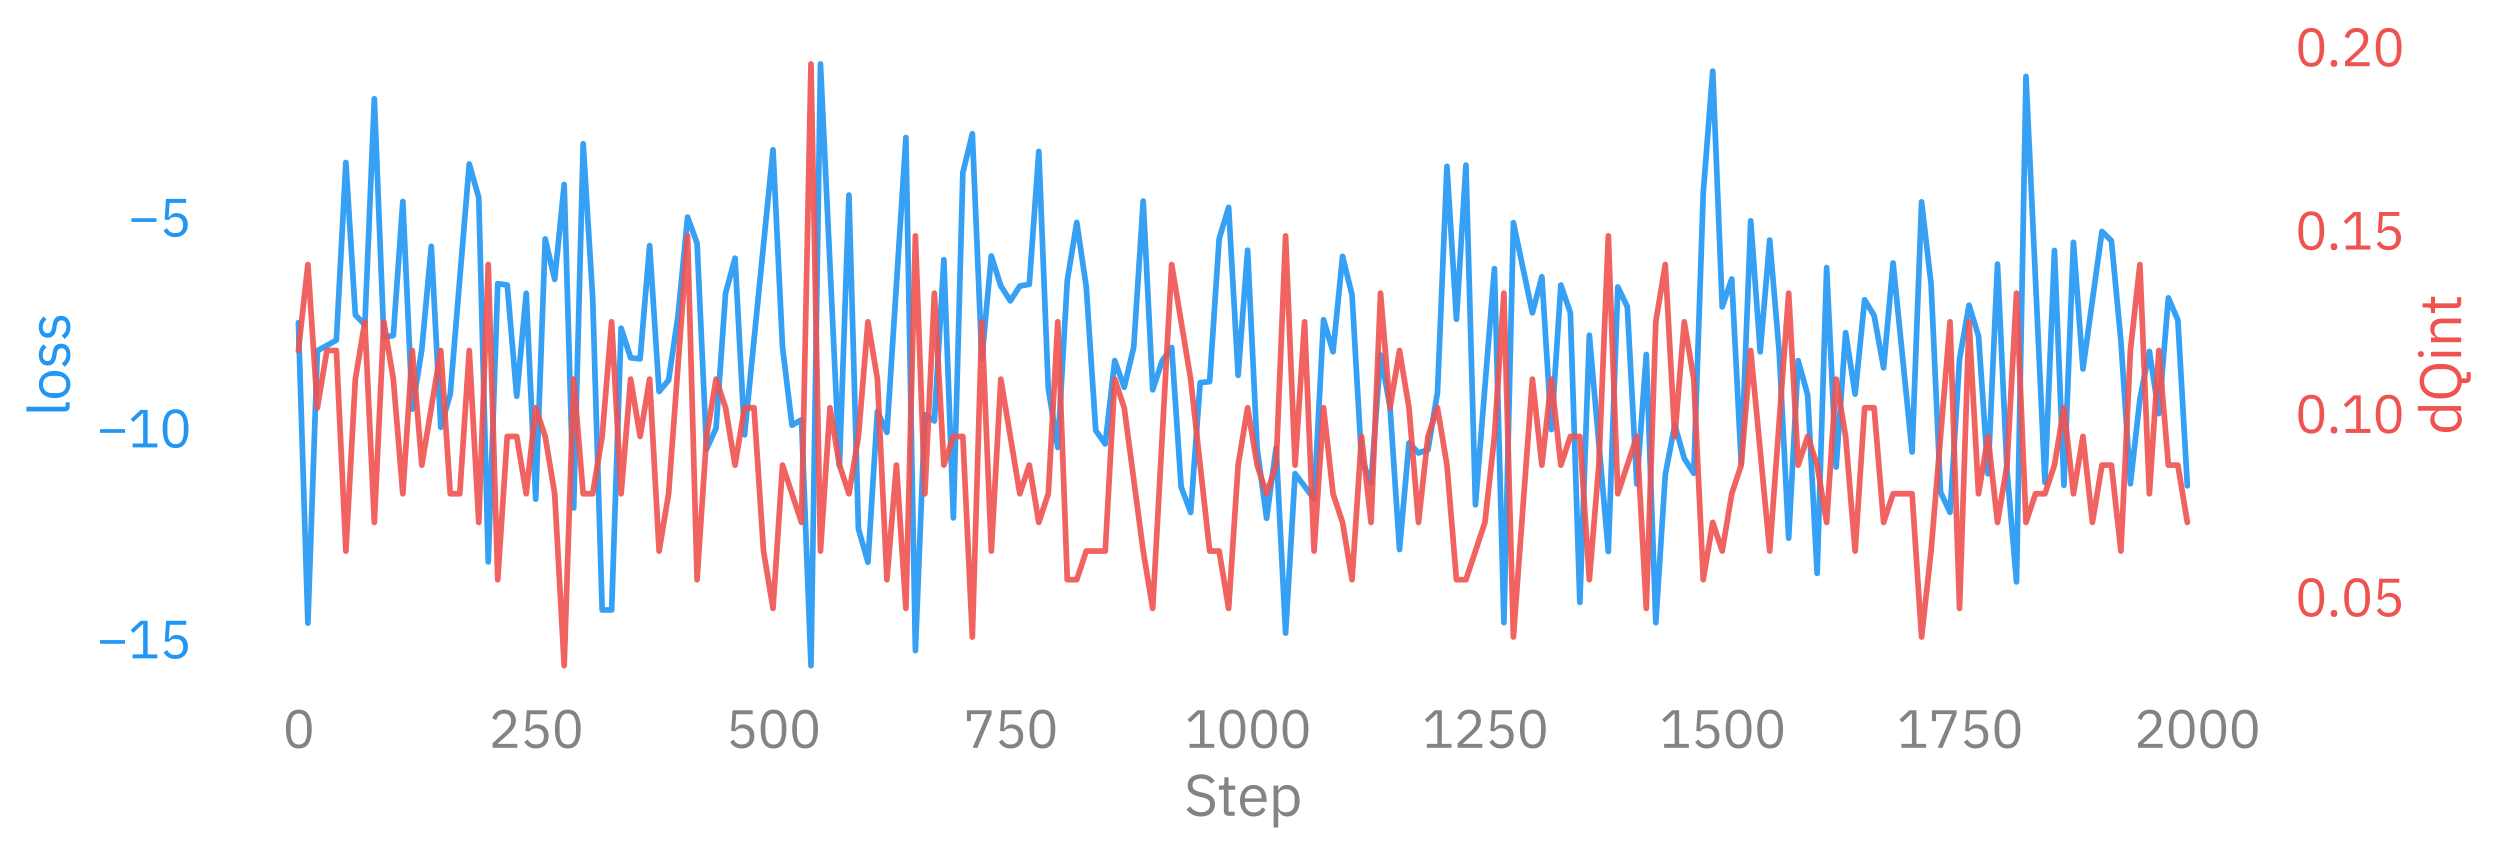 <?xml version="1.0" encoding="utf-8" standalone="no"?>
<!DOCTYPE svg PUBLIC "-//W3C//DTD SVG 1.1//EN"
  "http://www.w3.org/Graphics/SVG/1.1/DTD/svg11.dtd">
<svg xmlns:xlink="http://www.w3.org/1999/xlink" width="656.4pt" height="224.399pt" viewBox="0 0 656.4 224.399" xmlns="http://www.w3.org/2000/svg" version="1.1">
 <defs>
  <style type="text/css">*{stroke-linejoin: round; stroke-linecap: butt}</style>
 </defs>
 <g id="figure_1">
  <g id="patch_1">
   <path d="M 0 224.399 
L 656.4 224.399 
L 656.4 0 
L 0 0 
L 0 224.399 
z
" style="fill: none"/>
  </g>
  <g id="axes_1">
   <g id="patch_2">
    <path d="M 53.55 182.674 
L 599.109 182.674 
L 599.109 8.902 
L 53.55 8.902 
L 53.55 182.674 
z
" style="fill: none"/>
   </g>
   <g id="matplotlib.axis_1">
    <g id="xtick_1">
     <g id="text_1">
      <!-- 0 -->
      <g style="fill: #838383" transform="translate(74.223 196.349) scale(0.138 -0.138)">
       <defs>
        <path id="IBMPlexSans-Regular-30" d="M 1920 -77 
Q 1120 -77 752 531 
Q 384 1139 384 2234 
Q 384 3328 752 3936 
Q 1120 4544 1920 4544 
Q 2720 4544 3088 3936 
Q 3456 3328 3456 2234 
Q 3456 1139 3088 531 
Q 2720 -77 1920 -77 
z
M 1920 390 
Q 2182 390 2368 499 
Q 2554 608 2669 806 
Q 2784 1005 2838 1273 
Q 2893 1542 2893 1869 
L 2893 2598 
Q 2893 2925 2838 3193 
Q 2784 3462 2669 3660 
Q 2554 3859 2368 3968 
Q 2182 4077 1920 4077 
Q 1658 4077 1472 3968 
Q 1286 3859 1171 3660 
Q 1056 3462 1001 3193 
Q 947 2925 947 2598 
L 947 1869 
Q 947 1542 1001 1273 
Q 1056 1005 1171 806 
Q 1286 608 1472 499 
Q 1658 390 1920 390 
z
" transform="scale(0.016)"/>
       </defs>
       <use xlink:href="#IBMPlexSans-Regular-30"/>
      </g>
     </g>
    </g>
    <g id="xtick_2">
     <g id="text_2">
      <!-- 250 -->
      <g style="fill: #838383" transform="translate(128.28 196.349) scale(0.138 -0.138)">
       <defs>
        <path id="IBMPlexSans-Regular-32" d="M 3411 0 
L 480 0 
L 480 550 
L 1939 1894 
Q 2253 2182 2464 2505 
Q 2675 2829 2675 3155 
L 2675 3232 
Q 2675 3603 2470 3833 
Q 2266 4064 1850 4064 
Q 1645 4064 1491 4006 
Q 1338 3949 1226 3846 
Q 1114 3744 1040 3606 
Q 966 3469 922 3309 
L 442 3494 
Q 506 3693 618 3881 
Q 730 4070 899 4217 
Q 1069 4365 1309 4454 
Q 1549 4544 1875 4544 
Q 2202 4544 2458 4448 
Q 2714 4352 2886 4179 
Q 3059 4006 3152 3769 
Q 3245 3533 3245 3245 
Q 3245 2982 3171 2758 
Q 3098 2534 2970 2332 
Q 2842 2131 2659 1939 
Q 2477 1747 2266 1555 
L 1062 474 
L 3411 474 
L 3411 0 
z
" transform="scale(0.016)"/>
        <path id="IBMPlexSans-Regular-35" d="M 3187 3994 
L 1229 3994 
L 1101 2291 
L 1146 2291 
Q 1306 2515 1507 2649 
Q 1709 2784 2061 2784 
Q 2349 2784 2592 2688 
Q 2835 2592 3014 2416 
Q 3194 2240 3293 1984 
Q 3392 1728 3392 1402 
Q 3392 1075 3289 803 
Q 3187 531 2992 336 
Q 2797 141 2518 32 
Q 2240 -77 1888 -77 
Q 1606 -77 1392 -13 
Q 1178 51 1011 160 
Q 845 269 720 403 
Q 595 538 493 685 
L 896 992 
Q 979 858 1072 749 
Q 1165 640 1277 563 
Q 1389 486 1536 444 
Q 1683 403 1888 403 
Q 2349 403 2585 646 
Q 2822 890 2822 1331 
L 2822 1395 
Q 2822 1837 2585 2080 
Q 2349 2323 1888 2323 
Q 1581 2323 1405 2211 
Q 1229 2099 1088 1946 
L 634 2010 
L 794 4467 
L 3187 4467 
L 3187 3994 
z
" transform="scale(0.016)"/>
       </defs>
       <use xlink:href="#IBMPlexSans-Regular-32"/>
       <use xlink:href="#IBMPlexSans-Regular-35" x="60"/>
       <use xlink:href="#IBMPlexSans-Regular-30" x="120"/>
      </g>
     </g>
    </g>
    <g id="xtick_3">
     <g id="text_3">
      <!-- 500 -->
      <g style="fill: #838383" transform="translate(190.587 196.349) scale(0.138 -0.138)">
       <use xlink:href="#IBMPlexSans-Regular-35"/>
       <use xlink:href="#IBMPlexSans-Regular-30" x="60"/>
       <use xlink:href="#IBMPlexSans-Regular-30" x="120"/>
      </g>
     </g>
    </g>
    <g id="xtick_4">
     <g id="text_4">
      <!-- 750 -->
      <g style="fill: #838383" transform="translate(252.894 196.349) scale(0.138 -0.138)">
       <defs>
        <path id="IBMPlexSans-Regular-37" d="M 1120 0 
L 2829 4006 
L 922 4006 
L 922 3174 
L 442 3174 
L 442 4467 
L 3373 4467 
L 3373 3994 
L 1696 0 
L 1120 0 
z
" transform="scale(0.016)"/>
       </defs>
       <use xlink:href="#IBMPlexSans-Regular-37"/>
       <use xlink:href="#IBMPlexSans-Regular-35" x="60"/>
       <use xlink:href="#IBMPlexSans-Regular-30" x="120"/>
      </g>
     </g>
    </g>
    <g id="xtick_5">
     <g id="text_5">
      <!-- 1000 -->
      <g style="fill: #838383" transform="translate(311.076 196.349) scale(0.138 -0.138)">
       <defs>
        <path id="IBMPlexSans-Regular-31" d="M 563 0 
L 563 474 
L 1811 474 
L 1811 4070 
L 1766 4070 
L 640 3021 
L 326 3360 
L 1510 4467 
L 2349 4467 
L 2349 474 
L 3501 474 
L 3501 0 
L 563 0 
z
" transform="scale(0.016)"/>
       </defs>
       <use xlink:href="#IBMPlexSans-Regular-31"/>
       <use xlink:href="#IBMPlexSans-Regular-30" x="60"/>
       <use xlink:href="#IBMPlexSans-Regular-30" x="120"/>
       <use xlink:href="#IBMPlexSans-Regular-30" x="180"/>
      </g>
     </g>
    </g>
    <g id="xtick_6">
     <g id="text_6">
      <!-- 1250 -->
      <g style="fill: #838383" transform="translate(373.383 196.349) scale(0.138 -0.138)">
       <use xlink:href="#IBMPlexSans-Regular-31"/>
       <use xlink:href="#IBMPlexSans-Regular-32" x="60"/>
       <use xlink:href="#IBMPlexSans-Regular-35" x="120"/>
       <use xlink:href="#IBMPlexSans-Regular-30" x="180"/>
      </g>
     </g>
    </g>
    <g id="xtick_7">
     <g id="text_7">
      <!-- 1500 -->
      <g style="fill: #838383" transform="translate(435.689 196.349) scale(0.138 -0.138)">
       <use xlink:href="#IBMPlexSans-Regular-31"/>
       <use xlink:href="#IBMPlexSans-Regular-35" x="60"/>
       <use xlink:href="#IBMPlexSans-Regular-30" x="120"/>
       <use xlink:href="#IBMPlexSans-Regular-30" x="180"/>
      </g>
     </g>
    </g>
    <g id="xtick_8">
     <g id="text_8">
      <!-- 1750 -->
      <g style="fill: #838383" transform="translate(497.996 196.349) scale(0.138 -0.138)">
       <use xlink:href="#IBMPlexSans-Regular-31"/>
       <use xlink:href="#IBMPlexSans-Regular-37" x="60"/>
       <use xlink:href="#IBMPlexSans-Regular-35" x="120"/>
       <use xlink:href="#IBMPlexSans-Regular-30" x="180"/>
      </g>
     </g>
    </g>
    <g id="xtick_9">
     <g id="text_9">
      <!-- 2000 -->
      <g style="fill: #838383" transform="translate(560.303 196.349) scale(0.138 -0.138)">
       <use xlink:href="#IBMPlexSans-Regular-32"/>
       <use xlink:href="#IBMPlexSans-Regular-30" x="60"/>
       <use xlink:href="#IBMPlexSans-Regular-30" x="120"/>
       <use xlink:href="#IBMPlexSans-Regular-30" x="180"/>
      </g>
     </g>
    </g>
    <g id="text_10">
     <!-- Step -->
     <g style="fill: #838383" transform="translate(310.873 214.199) scale(0.15 -0.15)">
      <defs>
       <path id="IBMPlexSans-Regular-53" d="M 1850 -77 
Q 1306 -77 922 131 
Q 538 339 269 704 
L 666 1037 
Q 902 723 1190 560 
Q 1478 397 1869 397 
Q 2349 397 2601 627 
Q 2854 858 2854 1242 
Q 2854 1562 2662 1734 
Q 2470 1907 2029 2010 
L 1664 2093 
Q 1050 2234 726 2518 
Q 403 2803 403 3322 
Q 403 3616 512 3846 
Q 621 4077 816 4230 
Q 1011 4384 1283 4464 
Q 1555 4544 1882 4544 
Q 2387 4544 2748 4358 
Q 3110 4173 3360 3814 
L 2957 3520 
Q 2771 3776 2508 3923 
Q 2246 4070 1856 4070 
Q 1427 4070 1180 3888 
Q 934 3706 934 3341 
Q 934 3021 1142 2857 
Q 1350 2694 1773 2598 
L 2138 2515 
Q 2797 2368 3091 2067 
Q 3386 1766 3386 1267 
Q 3386 960 3280 710 
Q 3174 461 2976 288 
Q 2778 115 2493 19 
Q 2208 -77 1850 -77 
z
" transform="scale(0.016)"/>
       <path id="IBMPlexSans-Regular-74" d="M 1274 0 
Q 1005 0 867 150 
Q 730 301 730 544 
L 730 2854 
L 186 2854 
L 186 3302 
L 493 3302 
Q 659 3302 720 3369 
Q 781 3437 781 3603 
L 781 4218 
L 1242 4218 
L 1242 3302 
L 1965 3302 
L 1965 2854 
L 1242 2854 
L 1242 448 
L 1914 448 
L 1914 0 
L 1274 0 
z
" transform="scale(0.016)"/>
       <path id="IBMPlexSans-Regular-65" d="M 1786 -77 
Q 1446 -77 1174 44 
Q 902 166 707 393 
Q 512 621 406 937 
Q 301 1254 301 1651 
Q 301 2042 406 2362 
Q 512 2682 707 2909 
Q 902 3136 1174 3257 
Q 1446 3379 1786 3379 
Q 2118 3379 2380 3257 
Q 2643 3136 2828 2921 
Q 3014 2707 3113 2412 
Q 3213 2118 3213 1766 
L 3213 1523 
L 838 1523 
L 838 1370 
Q 838 1158 905 976 
Q 973 794 1097 659 
Q 1222 525 1404 448 
Q 1587 371 1818 371 
Q 2131 371 2364 518 
Q 2598 666 2726 941 
L 3091 678 
Q 2931 339 2592 131 
Q 2253 -77 1786 -77 
z
M 1786 2950 
Q 1574 2950 1401 2876 
Q 1229 2803 1104 2668 
Q 979 2534 908 2352 
Q 838 2170 838 1952 
L 838 1907 
L 2662 1907 
L 2662 1978 
Q 2662 2419 2422 2684 
Q 2182 2950 1786 2950 
z
" transform="scale(0.016)"/>
       <path id="IBMPlexSans-Regular-70" d="M 544 3302 
L 1056 3302 
L 1056 2765 
L 1082 2765 
Q 1210 3078 1456 3228 
Q 1702 3379 2048 3379 
Q 2355 3379 2604 3257 
Q 2854 3136 3030 2912 
Q 3206 2688 3299 2368 
Q 3392 2048 3392 1651 
Q 3392 1254 3299 934 
Q 3206 614 3030 390 
Q 2854 166 2604 44 
Q 2355 -77 2048 -77 
Q 1376 -77 1082 538 
L 1056 538 
L 1056 -1280 
L 544 -1280 
L 544 3302 
z
M 1907 384 
Q 2342 384 2592 656 
Q 2842 928 2842 1370 
L 2842 1933 
Q 2842 2374 2592 2646 
Q 2342 2918 1907 2918 
Q 1734 2918 1577 2870 
Q 1421 2822 1305 2739 
Q 1190 2656 1123 2537 
Q 1056 2419 1056 2285 
L 1056 1056 
Q 1056 896 1123 771 
Q 1190 646 1305 560 
Q 1421 474 1577 429 
Q 1734 384 1907 384 
z
" transform="scale(0.016)"/>
      </defs>
      <use xlink:href="#IBMPlexSans-Regular-53"/>
      <use xlink:href="#IBMPlexSans-Regular-74" x="58.1"/>
      <use xlink:href="#IBMPlexSans-Regular-65" x="93.2"/>
      <use xlink:href="#IBMPlexSans-Regular-70" x="148.1"/>
     </g>
    </g>
   </g>
   <g id="matplotlib.axis_2">
    <g id="ytick_1">
     <g id="line2d_1"/>
     <g id="text_11">
      <!-- −15 -->
      <g style="fill: #2196f3" transform="translate(25.3 172.858) scale(0.138 -0.138)">
       <defs>
        <path id="IBMPlexSans-Regular-2212" d="M 429 1734 
L 429 2170 
L 3411 2170 
L 3411 1734 
L 429 1734 
z
" transform="scale(0.016)"/>
       </defs>
       <use xlink:href="#IBMPlexSans-Regular-2212"/>
       <use xlink:href="#IBMPlexSans-Regular-31" x="60"/>
       <use xlink:href="#IBMPlexSans-Regular-35" x="120"/>
      </g>
     </g>
    </g>
    <g id="ytick_2">
     <g id="line2d_2"/>
     <g id="text_12">
      <!-- −10 -->
      <g style="fill: #2196f3" transform="translate(25.3 117.475) scale(0.138 -0.138)">
       <use xlink:href="#IBMPlexSans-Regular-2212"/>
       <use xlink:href="#IBMPlexSans-Regular-31" x="60"/>
       <use xlink:href="#IBMPlexSans-Regular-30" x="120"/>
      </g>
     </g>
    </g>
    <g id="ytick_3">
     <g id="line2d_3"/>
     <g id="text_13">
      <!-- −5 -->
      <g style="fill: #2196f3" transform="translate(33.55 62.091) scale(0.138 -0.138)">
       <use xlink:href="#IBMPlexSans-Regular-2212"/>
       <use xlink:href="#IBMPlexSans-Regular-35" x="60"/>
      </g>
     </g>
    </g>
    <g id="text_14">
     <!-- loss -->
     <g style="fill: #2196f3" transform="translate(18.3 109.334) rotate(-90) scale(0.15 -0.15)">
      <defs>
       <path id="IBMPlexSans-Regular-6c" d="M 1088 0 
Q 819 0 681 150 
Q 544 301 544 531 
L 544 4736 
L 1056 4736 
L 1056 448 
L 1542 448 
L 1542 0 
L 1088 0 
z
" transform="scale(0.016)"/>
       <path id="IBMPlexSans-Regular-6f" d="M 1792 -77 
Q 1459 -77 1184 44 
Q 909 166 713 393 
Q 518 621 409 937 
Q 301 1254 301 1651 
Q 301 2042 409 2362 
Q 518 2682 713 2909 
Q 909 3136 1184 3257 
Q 1459 3379 1792 3379 
Q 2125 3379 2397 3257 
Q 2669 3136 2867 2909 
Q 3066 2682 3174 2362 
Q 3283 2042 3283 1651 
Q 3283 1254 3174 937 
Q 3066 621 2867 393 
Q 2669 166 2397 44 
Q 2125 -77 1792 -77 
z
M 1792 378 
Q 2208 378 2470 634 
Q 2733 890 2733 1414 
L 2733 1888 
Q 2733 2413 2470 2669 
Q 2208 2925 1792 2925 
Q 1376 2925 1113 2669 
Q 851 2413 851 1888 
L 851 1414 
Q 851 890 1113 634 
Q 1376 378 1792 378 
z
" transform="scale(0.016)"/>
       <path id="IBMPlexSans-Regular-73" d="M 1536 -77 
Q 1075 -77 764 99 
Q 454 275 230 570 
L 595 864 
Q 787 621 1024 489 
Q 1261 358 1574 358 
Q 1901 358 2083 499 
Q 2266 640 2266 896 
Q 2266 1088 2141 1225 
Q 2016 1363 1690 1414 
L 1427 1453 
Q 1197 1485 1005 1552 
Q 813 1619 669 1731 
Q 525 1843 445 2009 
Q 365 2176 365 2406 
Q 365 2650 454 2832 
Q 544 3014 701 3136 
Q 858 3258 1075 3318 
Q 1293 3379 1542 3379 
Q 1946 3379 2218 3238 
Q 2490 3098 2694 2848 
L 2355 2541 
Q 2246 2694 2035 2819 
Q 1824 2944 1504 2944 
Q 1184 2944 1021 2806 
Q 858 2669 858 2432 
Q 858 2189 1021 2080 
Q 1184 1971 1491 1920 
L 1747 1882 
Q 2298 1798 2528 1564 
Q 2758 1331 2758 954 
Q 2758 474 2432 198 
Q 2106 -77 1536 -77 
z
" transform="scale(0.016)"/>
      </defs>
      <use xlink:href="#IBMPlexSans-Regular-6c"/>
      <use xlink:href="#IBMPlexSans-Regular-6f" x="27.2"/>
      <use xlink:href="#IBMPlexSans-Regular-73" x="83.2"/>
      <use xlink:href="#IBMPlexSans-Regular-73" x="131.9"/>
     </g>
    </g>
   </g>
   <g id="line2d_4">
    <path d="M 78.348 84.718 
L 80.84 163.595 
L 83.333 92.088 
L 88.317 89.33 
L 90.81 42.679 
L 93.302 82.699 
L 95.794 85.264 
L 98.286 25.945 
L 100.779 88.645 
L 103.271 88.065 
L 105.763 52.913 
L 108.255 107.424 
L 110.748 91.768 
L 113.24 64.673 
L 115.732 112.183 
L 118.225 103.415 
L 123.209 43.057 
L 125.701 51.887 
L 128.194 147.528 
L 130.686 74.481 
L 133.178 74.836 
L 135.67 104.031 
L 138.163 77.004 
L 140.655 131.067 
L 143.147 62.737 
L 145.64 73.362 
L 148.132 48.441 
L 150.624 133.369 
L 153.116 37.744 
L 155.609 78.127 
L 158.101 160.156 
L 160.593 160.147 
L 163.086 86.187 
L 165.578 93.95 
L 168.07 94.217 
L 170.562 64.504 
L 173.055 102.791 
L 175.547 99.823 
L 178.039 82.766 
L 180.531 57.01 
L 183.024 63.878 
L 185.516 117.896 
L 188.008 112.422 
L 190.501 77.022 
L 192.993 67.795 
L 195.485 114.172 
L 202.962 39.332 
L 205.454 91.107 
L 207.946 111.647 
L 210.439 110.225 
L 212.931 174.776 
L 215.423 16.801 
L 220.408 122.325 
L 222.9 51.214 
L 225.392 138.846 
L 227.885 147.604 
L 230.377 108.044 
L 232.869 113.512 
L 237.854 36.12 
L 240.346 170.836 
L 242.838 108.869 
L 245.331 110.531 
L 247.823 68.181 
L 250.315 135.973 
L 252.807 45.33 
L 255.3 35.12 
L 257.792 94.238 
L 260.284 67.2 
L 262.777 75.081 
L 265.269 78.996 
L 267.761 75.101 
L 270.253 74.653 
L 272.746 39.769 
L 275.238 101.974 
L 277.73 117.485 
L 280.222 73.659 
L 282.715 58.404 
L 285.207 75.294 
L 287.699 113.016 
L 290.192 116.571 
L 292.684 94.677 
L 295.176 101.679 
L 297.668 91.18 
L 300.161 52.808 
L 302.653 102.351 
L 305.145 94.738 
L 307.637 91.256 
L 310.13 127.862 
L 312.622 134.55 
L 315.114 100.469 
L 317.607 100.198 
L 320.099 62.71 
L 322.591 54.454 
L 325.083 98.541 
L 327.576 65.689 
L 330.068 117.645 
L 332.56 136.073 
L 335.053 117.55 
L 337.545 166.22 
L 340.037 124.383 
L 345.022 130.97 
L 347.514 83.948 
L 350.006 92.352 
L 352.498 67.326 
L 354.991 77.411 
L 357.483 120.706 
L 359.975 126.687 
L 362.468 93.192 
L 364.96 106.77 
L 367.452 144.267 
L 369.944 116.306 
L 372.437 118.935 
L 374.929 118.066 
L 377.421 103.107 
L 379.913 43.67 
L 382.406 83.819 
L 384.898 43.346 
L 387.39 132.544 
L 392.375 70.538 
L 394.867 163.479 
L 397.359 58.48 
L 402.344 82.143 
L 404.836 72.669 
L 407.328 112.791 
L 409.821 74.848 
L 412.313 82.124 
L 414.805 158.151 
L 417.298 88.017 
L 422.282 144.803 
L 424.774 75.351 
L 427.267 80.549 
L 429.759 127.075 
L 432.251 93.084 
L 434.744 163.483 
L 437.236 124.638 
L 439.728 111.544 
L 442.22 120.384 
L 444.713 124.256 
L 447.205 50.596 
L 449.697 18.681 
L 452.189 80.561 
L 454.682 73.259 
L 457.174 121.644 
L 459.666 57.982 
L 462.159 92.371 
L 464.651 63.026 
L 467.143 92.437 
L 469.635 141.299 
L 472.128 94.697 
L 474.62 103.687 
L 477.112 150.543 
L 479.604 70.267 
L 482.097 122.632 
L 484.589 87.344 
L 487.081 103.479 
L 489.574 78.713 
L 492.066 82.841 
L 494.558 96.574 
L 497.05 69.041 
L 502.035 118.667 
L 504.527 53.001 
L 507.02 74.505 
L 509.512 129.23 
L 512.004 134.522 
L 514.496 94.268 
L 516.989 80.135 
L 519.481 88.258 
L 521.973 124.412 
L 524.465 69.347 
L 526.958 123.437 
L 529.45 152.775 
L 531.942 20.071 
L 536.927 126.688 
L 539.419 65.767 
L 541.911 127.42 
L 544.404 63.638 
L 546.896 96.861 
L 551.88 60.785 
L 554.373 63.21 
L 556.865 89.521 
L 559.357 127.01 
L 561.85 104.788 
L 564.342 92.275 
L 566.834 108.591 
L 569.326 78.22 
L 571.819 84.031 
L 574.311 127.534 
L 574.311 127.534 
" clip-path="url(#p86caecd0db)" style="fill: none; stroke: #2196f3; stroke-opacity: 0.9; stroke-width: 1.5; stroke-linecap: round"/>
   </g>
  </g>
  <g id="axes_2">
   <g id="matplotlib.axis_3">
    <g id="ytick_4">
     <g id="line2d_5"/>
     <g id="text_15">
      <!-- 0.05 -->
      <g style="fill: #ef5350" transform="translate(602.609 161.809) scale(0.138 -0.138)">
       <defs>
        <path id="IBMPlexSans-Regular-2e" d="M 870 -77 
Q 666 -77 573 25 
Q 480 128 480 294 
L 480 378 
Q 480 544 573 646 
Q 666 749 870 749 
Q 1075 749 1168 646 
Q 1261 544 1261 378 
L 1261 294 
Q 1261 128 1168 25 
Q 1075 -77 870 -77 
z
" transform="scale(0.016)"/>
       </defs>
       <use xlink:href="#IBMPlexSans-Regular-30"/>
       <use xlink:href="#IBMPlexSans-Regular-2e" x="60"/>
       <use xlink:href="#IBMPlexSans-Regular-30" x="87.2"/>
       <use xlink:href="#IBMPlexSans-Regular-35" x="147.2"/>
      </g>
     </g>
    </g>
    <g id="ytick_5">
     <g id="line2d_6"/>
     <g id="text_16">
      <!-- 0.10 -->
      <g style="fill: #ef5350" transform="translate(602.609 113.664) scale(0.138 -0.138)">
       <use xlink:href="#IBMPlexSans-Regular-30"/>
       <use xlink:href="#IBMPlexSans-Regular-2e" x="60"/>
       <use xlink:href="#IBMPlexSans-Regular-31" x="87.2"/>
       <use xlink:href="#IBMPlexSans-Regular-30" x="147.2"/>
      </g>
     </g>
    </g>
    <g id="ytick_6">
     <g id="line2d_7"/>
     <g id="text_17">
      <!-- 0.15 -->
      <g style="fill: #ef5350" transform="translate(602.609 65.52) scale(0.138 -0.138)">
       <use xlink:href="#IBMPlexSans-Regular-30"/>
       <use xlink:href="#IBMPlexSans-Regular-2e" x="60"/>
       <use xlink:href="#IBMPlexSans-Regular-31" x="87.2"/>
       <use xlink:href="#IBMPlexSans-Regular-35" x="147.2"/>
      </g>
     </g>
    </g>
    <g id="ytick_7">
     <g id="line2d_8"/>
     <g id="text_18">
      <!-- 0.20 -->
      <g style="fill: #ef5350" transform="translate(602.609 17.375) scale(0.138 -0.138)">
       <use xlink:href="#IBMPlexSans-Regular-30"/>
       <use xlink:href="#IBMPlexSans-Regular-2e" x="60"/>
       <use xlink:href="#IBMPlexSans-Regular-32" x="87.2"/>
       <use xlink:href="#IBMPlexSans-Regular-30" x="147.2"/>
      </g>
     </g>
    </g>
    <g id="text_19">
     <!-- dQint -->
     <g style="fill: #ef5350" transform="translate(646.2 114.215) rotate(-90) scale(0.15 -0.15)">
      <defs>
       <path id="IBMPlexSans-Regular-64" d="M 2656 538 
L 2630 538 
Q 2330 -77 1664 -77 
Q 1357 -77 1107 44 
Q 858 166 682 390 
Q 506 614 413 934 
Q 320 1254 320 1651 
Q 320 2048 413 2368 
Q 506 2688 682 2912 
Q 858 3136 1107 3257 
Q 1357 3379 1664 3379 
Q 2010 3379 2256 3228 
Q 2502 3078 2630 2765 
L 2656 2765 
L 2656 4736 
L 3168 4736 
L 3168 0 
L 2656 0 
L 2656 538 
z
M 1805 384 
Q 1978 384 2134 429 
Q 2291 474 2406 560 
Q 2522 646 2589 771 
Q 2656 896 2656 1056 
L 2656 2285 
Q 2656 2419 2589 2537 
Q 2522 2656 2406 2739 
Q 2291 2822 2134 2870 
Q 1978 2918 1805 2918 
Q 1370 2918 1120 2646 
Q 870 2374 870 1933 
L 870 1370 
Q 870 928 1120 656 
Q 1370 384 1805 384 
z
" transform="scale(0.016)"/>
       <path id="IBMPlexSans-Regular-51" d="M 3251 -1050 
L 2592 -1050 
Q 2323 -1050 2188 -899 
Q 2054 -749 2054 -525 
L 2054 -70 
Q 1670 -32 1356 134 
Q 1043 301 825 592 
Q 608 883 489 1296 
Q 371 1709 371 2234 
Q 371 2797 505 3225 
Q 640 3654 886 3948 
Q 1133 4243 1481 4393 
Q 1830 4544 2266 4544 
Q 2694 4544 3046 4393 
Q 3398 4243 3644 3948 
Q 3891 3654 4025 3225 
Q 4160 2797 4160 2234 
Q 4160 1203 3731 624 
Q 3302 45 2566 -58 
L 2566 -602 
L 3251 -602 
L 3251 -1050 
z
M 2266 403 
Q 2554 403 2797 505 
Q 3040 608 3216 800 
Q 3392 992 3488 1261 
Q 3584 1530 3584 1862 
L 3584 2605 
Q 3584 2938 3488 3206 
Q 3392 3475 3216 3667 
Q 3040 3859 2797 3961 
Q 2554 4064 2266 4064 
Q 1978 4064 1734 3961 
Q 1491 3859 1315 3667 
Q 1139 3475 1043 3206 
Q 947 2938 947 2605 
L 947 1862 
Q 947 1530 1043 1261 
Q 1139 992 1315 800 
Q 1491 608 1734 505 
Q 1978 403 2266 403 
z
" transform="scale(0.016)"/>
       <path id="IBMPlexSans-Regular-69" d="M 800 4077 
Q 634 4077 560 4157 
Q 486 4237 486 4365 
L 486 4448 
Q 486 4576 560 4656 
Q 634 4736 800 4736 
Q 966 4736 1040 4656 
Q 1114 4576 1114 4448 
L 1114 4365 
Q 1114 4237 1040 4157 
Q 966 4077 800 4077 
z
M 544 3302 
L 1056 3302 
L 1056 0 
L 544 0 
L 544 3302 
z
" transform="scale(0.016)"/>
       <path id="IBMPlexSans-Regular-6e" d="M 544 0 
L 544 3302 
L 1056 3302 
L 1056 2765 
L 1082 2765 
Q 1203 3046 1424 3212 
Q 1645 3379 2016 3379 
Q 2528 3379 2825 3049 
Q 3123 2720 3123 2118 
L 3123 0 
L 2611 0 
L 2611 2029 
Q 2611 2918 1862 2918 
Q 1709 2918 1565 2880 
Q 1421 2842 1305 2765 
Q 1190 2688 1123 2569 
Q 1056 2451 1056 2291 
L 1056 0 
L 544 0 
z
" transform="scale(0.016)"/>
      </defs>
      <use xlink:href="#IBMPlexSans-Regular-64"/>
      <use xlink:href="#IBMPlexSans-Regular-51" x="58"/>
      <use xlink:href="#IBMPlexSans-Regular-69" x="128.8"/>
      <use xlink:href="#IBMPlexSans-Regular-6e" x="153.8"/>
      <use xlink:href="#IBMPlexSans-Regular-74" x="210.6"/>
     </g>
    </g>
   </g>
   <g id="line2d_9">
    <path d="M 78.348 92.027 
L 80.84 69.459 
L 83.333 107.072 
L 85.825 92.027 
L 88.317 92.027 
L 90.81 144.685 
L 93.302 99.549 
L 95.794 84.504 
L 98.286 137.162 
L 100.779 84.504 
L 103.271 99.549 
L 105.763 129.64 
L 108.255 92.027 
L 110.748 122.117 
L 115.732 92.027 
L 118.225 129.64 
L 120.717 129.64 
L 123.209 92.027 
L 125.701 137.162 
L 128.194 69.459 
L 130.686 152.208 
L 133.178 114.595 
L 135.67 114.595 
L 138.163 129.64 
L 140.655 107.072 
L 143.147 114.595 
L 145.64 129.64 
L 148.132 174.776 
L 150.624 99.549 
L 153.116 129.64 
L 155.609 129.64 
L 158.101 114.595 
L 160.593 84.504 
L 163.086 129.64 
L 165.578 99.549 
L 168.07 114.595 
L 170.562 99.549 
L 173.055 144.685 
L 175.547 129.64 
L 180.531 61.936 
L 183.024 152.208 
L 185.516 114.595 
L 188.008 99.549 
L 190.501 107.072 
L 192.993 122.117 
L 195.485 107.072 
L 197.977 107.072 
L 200.47 144.685 
L 202.962 159.73 
L 205.454 122.117 
L 210.439 137.162 
L 212.931 16.801 
L 215.423 144.685 
L 217.916 107.072 
L 220.408 122.117 
L 222.9 129.64 
L 225.392 114.595 
L 227.885 84.504 
L 230.377 99.549 
L 232.869 152.208 
L 235.361 122.117 
L 237.854 159.73 
L 240.346 61.936 
L 242.838 129.64 
L 245.331 76.982 
L 247.823 122.117 
L 250.315 114.595 
L 252.807 114.595 
L 255.3 167.253 
L 257.792 84.504 
L 260.284 144.685 
L 262.777 99.549 
L 267.761 129.64 
L 270.253 122.117 
L 272.746 137.162 
L 275.238 129.64 
L 277.73 84.504 
L 280.222 152.208 
L 282.715 152.208 
L 285.207 144.685 
L 290.192 144.685 
L 292.684 99.549 
L 295.176 107.072 
L 300.161 144.685 
L 302.653 159.73 
L 307.637 69.459 
L 312.622 99.549 
L 317.607 144.685 
L 320.099 144.685 
L 322.591 159.73 
L 325.083 122.117 
L 327.576 107.072 
L 330.068 122.117 
L 332.56 129.64 
L 335.053 122.117 
L 337.545 61.936 
L 340.037 122.117 
L 342.529 84.504 
L 345.022 144.685 
L 347.514 107.072 
L 350.006 129.64 
L 352.498 137.162 
L 354.991 152.208 
L 357.483 114.595 
L 359.975 137.162 
L 362.468 76.982 
L 364.96 107.072 
L 367.452 92.027 
L 369.944 107.072 
L 372.437 137.162 
L 374.929 114.595 
L 377.421 107.072 
L 379.913 122.117 
L 382.406 152.208 
L 384.898 152.208 
L 389.883 137.162 
L 392.375 114.595 
L 394.867 76.982 
L 397.359 167.253 
L 402.344 99.549 
L 404.836 122.117 
L 407.328 99.549 
L 409.821 122.117 
L 412.313 114.595 
L 414.805 114.595 
L 417.298 152.208 
L 419.79 122.117 
L 422.282 61.936 
L 424.774 129.64 
L 429.759 114.595 
L 432.251 159.73 
L 434.744 84.504 
L 437.236 69.459 
L 439.728 114.595 
L 442.22 84.504 
L 444.713 99.549 
L 447.205 152.208 
L 449.697 137.162 
L 452.189 144.685 
L 454.682 129.64 
L 457.174 122.117 
L 459.666 92.027 
L 464.651 144.685 
L 469.635 76.982 
L 472.128 122.117 
L 474.62 114.595 
L 477.112 122.117 
L 479.604 137.162 
L 482.097 99.549 
L 484.589 114.595 
L 487.081 144.685 
L 489.574 107.072 
L 492.066 107.072 
L 494.558 137.162 
L 497.05 129.64 
L 502.035 129.64 
L 504.527 167.253 
L 507.02 144.685 
L 512.004 84.504 
L 514.496 159.73 
L 516.989 84.504 
L 519.481 129.64 
L 521.973 114.595 
L 524.465 137.162 
L 526.958 122.117 
L 529.45 76.982 
L 531.942 137.162 
L 534.435 129.64 
L 536.927 129.64 
L 539.419 122.117 
L 541.911 107.072 
L 544.404 129.64 
L 546.896 114.595 
L 549.388 137.162 
L 551.88 122.117 
L 554.373 122.117 
L 556.865 144.685 
L 559.357 92.027 
L 561.85 69.459 
L 564.342 129.64 
L 566.834 92.027 
L 569.326 122.117 
L 571.819 122.117 
L 574.311 137.162 
L 574.311 137.162 
" clip-path="url(#p86caecd0db)" style="fill: none; stroke: #ef5350; stroke-opacity: 0.9; stroke-width: 1.5; stroke-linecap: round"/>
   </g>
  </g>
 </g>
 <defs>
  <clipPath id="p86caecd0db">
   <rect x="53.55" y="8.902" width="545.559" height="173.772"/>
  </clipPath>
 </defs>
</svg>
